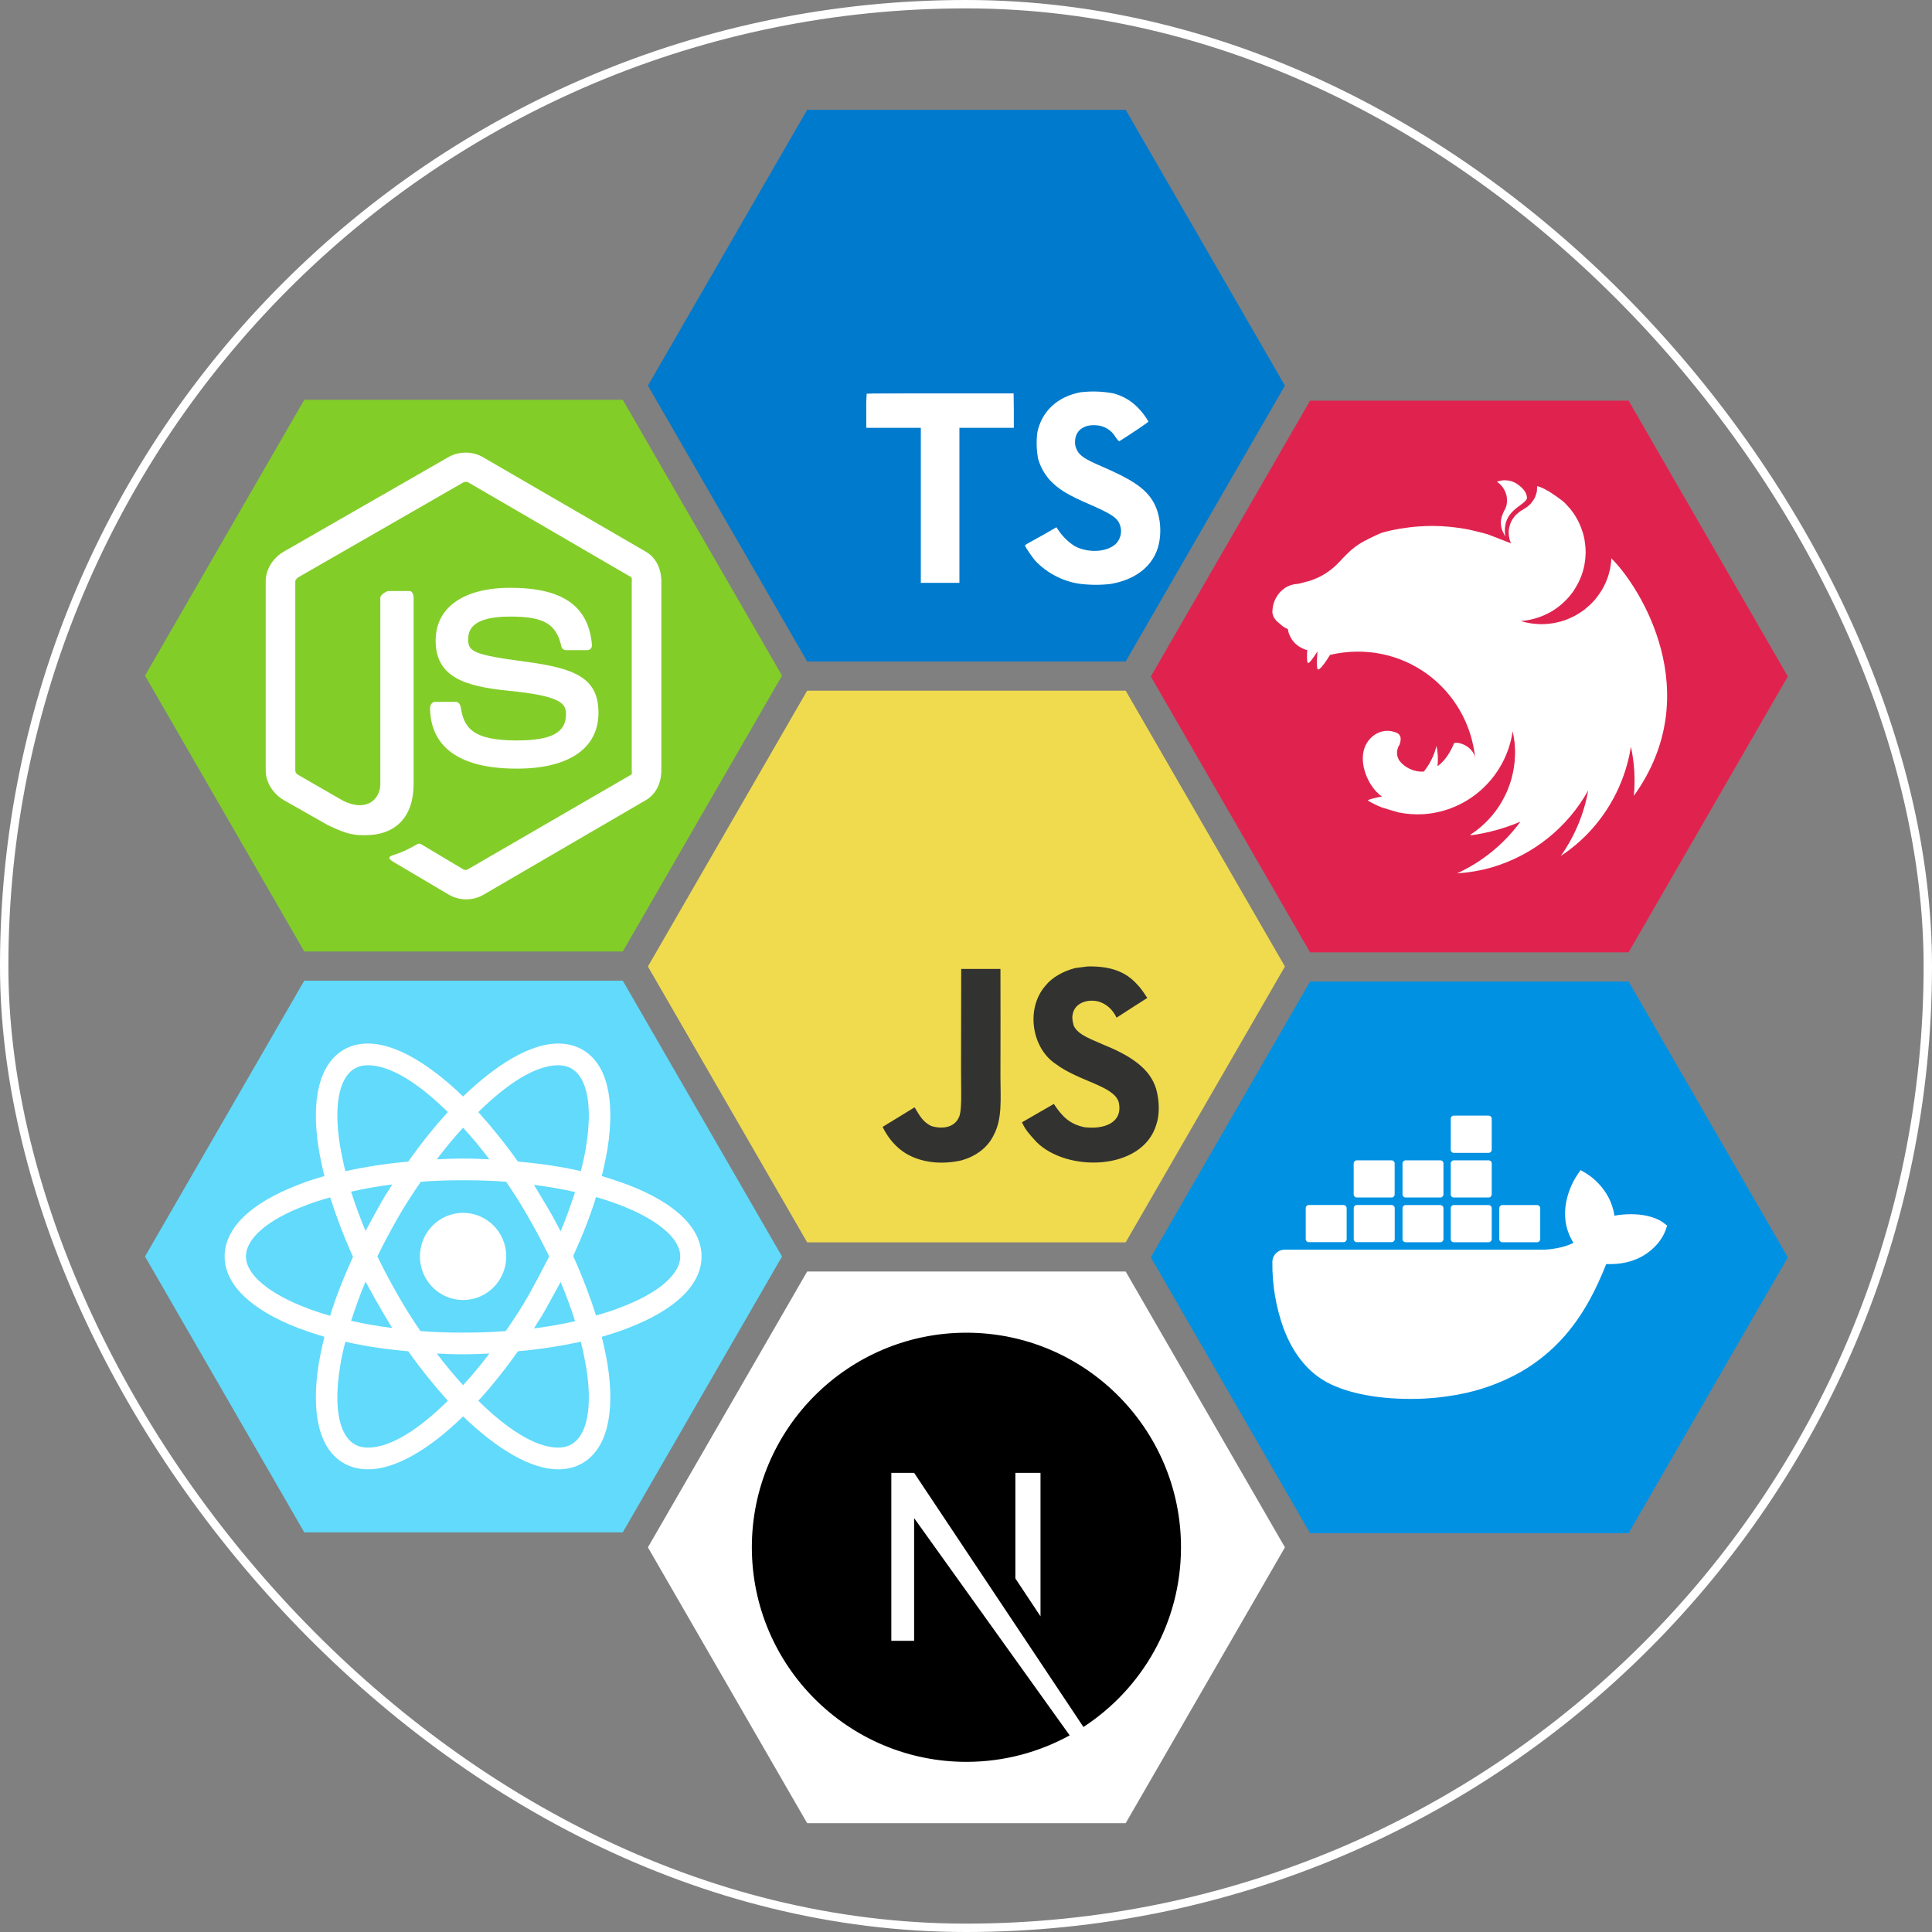 <svg width="2305" height="2305" viewBox="0 0 2305 2305" fill="none" xmlns="http://www.w3.org/2000/svg">
<rect x="0" y="0" width="2305" height="2305" fill="#808080" stroke="none"/>
<rect x="5" y="5" width="2295" height="2295" rx="1147.5" stroke="white" stroke-width="10"/>
<path d="M773 460.092L963.001 131H1343.01L1533 460.092L1343.01 789.183H963.001L773 460.092Z" fill="#007ACC"/>
<path d="M1209.56 489.96V510.44H1144.64V695.36H1098.6V510.4H1033.52V490.4C1033.32 483.503 1033.48 476.6 1034 469.72C1034.32 469.36 1074 469.36 1122 469.36H1209.32L1209.56 489.96Z" fill="white"/>
<path d="M1326.92 469C1338.9 471.779 1349.78 478.042 1358.2 487C1362.84 491.826 1366.87 497.199 1370.2 503C1370.2 503.64 1348.6 518.24 1335.44 526.4C1334.96 526.72 1333.04 524.64 1330.92 521.48C1328.52 517.335 1325.1 513.866 1321 511.396C1316.89 508.927 1312.23 507.539 1307.44 507.36C1292.28 506.32 1282.52 514.28 1282.6 527.36C1282.47 530.617 1283.22 533.848 1284.76 536.72C1288.08 543.64 1294.28 547.76 1313.72 556.16C1349.52 571.56 1364.84 581.72 1374.36 596.16C1385 612.16 1387.36 638 1380.16 657.12C1372.16 677.92 1352.56 692.04 1324.84 696.72C1312.18 698.17 1299.39 698.036 1286.76 696.32C1267.41 693.13 1249.58 683.838 1235.88 669.8C1231.28 664.72 1222.32 651.48 1222.88 650.52C1224.34 649.436 1225.88 648.46 1227.48 647.6L1246 637.36L1260.36 629.04L1263.36 633.48C1268.42 640.722 1274.87 646.894 1282.32 651.64C1298.32 660.04 1320.16 658.88 1330.96 649.16C1334.59 645.598 1336.85 640.878 1337.35 635.82C1337.86 630.762 1336.57 625.688 1333.72 621.48C1329.72 615.92 1321.72 611.24 1299.36 601.48C1273.56 590.36 1262.44 583.48 1252.28 572.52C1245.94 565.288 1241.25 556.755 1238.56 547.52C1236.55 536.97 1236.25 526.165 1237.68 515.52C1243 490.6 1261.68 473.2 1288.96 468.04C1301.59 466.477 1314.39 466.827 1326.92 469.08V469Z" fill="white"/>
<path d="M1373 807.092L1563 478H1943.01L2133 807.092L1943.01 1136.18H1563L1373 807.092Z" fill="#E0234E"/>
<path fill-rule="evenodd" clip-rule="evenodd" d="M1795.33 573C1791.92 573 1788.76 573.73 1785.84 574.702C1792.05 578.837 1795.45 584.309 1797.15 590.51C1797.28 591.361 1797.52 591.969 1797.64 592.82C1797.76 593.55 1797.88 594.279 1797.88 595.009C1798.37 605.71 1795.09 607.047 1792.78 613.37C1789.25 621.517 1790.22 630.272 1794.48 637.325C1794.84 638.176 1795.33 639.149 1795.94 640C1791.32 609.236 1816.98 604.615 1821.73 595.009C1822.09 586.619 1815.16 581.025 1809.68 577.134C1804.45 573.973 1799.71 573 1795.33 573ZM1834.01 579.931C1833.52 582.728 1833.89 581.998 1833.77 583.457C1833.65 584.43 1833.65 585.646 1833.52 586.619C1833.28 587.592 1833.04 588.564 1832.67 589.537C1832.43 590.51 1832.06 591.483 1831.7 592.455C1831.21 593.428 1830.85 594.279 1830.36 595.252C1830 595.739 1829.75 596.225 1829.39 596.711C1829.15 597.076 1828.9 597.441 1828.66 597.806C1828.05 598.657 1827.44 599.508 1826.83 600.238C1826.1 600.967 1825.5 601.818 1824.64 602.426V602.548C1823.92 603.156 1823.19 603.886 1822.33 604.494C1819.78 606.439 1816.86 607.898 1814.18 609.722C1813.33 610.33 1812.48 610.817 1811.75 611.546C1810.9 612.154 1810.17 612.762 1809.44 613.492C1808.59 614.221 1807.98 614.951 1807.25 615.802C1806.64 616.532 1805.91 617.383 1805.43 618.234C1804.82 619.085 1804.21 619.937 1803.72 620.788C1803.24 621.76 1802.87 622.612 1802.39 623.584C1802.02 624.557 1801.66 625.408 1801.41 626.381C1801.05 627.476 1800.8 628.448 1800.56 629.421C1800.44 629.908 1800.44 630.515 1800.32 631.002C1800.2 631.488 1800.2 631.975 1800.07 632.461C1800.07 633.434 1799.95 634.528 1799.95 635.501C1799.95 636.231 1799.95 636.96 1800.07 637.69C1800.07 638.662 1800.2 639.635 1800.44 640.73C1800.56 641.702 1800.8 642.675 1801.05 643.648C1801.41 644.621 1801.66 645.593 1802.02 646.566C1802.26 647.174 1802.63 647.782 1802.87 648.269L1774.9 637.446C1770.15 636.109 1765.53 634.893 1760.79 633.799C1758.23 633.191 1755.68 632.583 1753.12 631.975C1745.82 630.515 1738.41 629.421 1730.99 628.692C1730.74 628.692 1730.62 628.57 1730.38 628.57C1723.08 627.84 1715.9 627.475 1708.6 627.475C1703.25 627.475 1697.9 627.718 1692.67 628.083C1685.25 628.57 1677.83 629.543 1670.41 630.759C1668.59 631.002 1666.76 631.367 1664.94 631.731C1661.17 632.461 1657.52 633.312 1653.99 634.163C1652.16 634.65 1650.34 635.136 1648.52 635.622C1646.69 636.352 1644.99 637.203 1643.29 637.933C1641.95 638.541 1640.61 639.149 1639.27 639.757C1639.03 639.878 1638.78 639.878 1638.66 640C1637.45 640.608 1636.35 641.094 1635.26 641.702C1634.89 641.824 1634.65 641.945 1634.41 642.067C1633.07 642.675 1631.73 643.404 1630.64 644.012C1629.78 644.377 1628.93 644.864 1628.2 645.228C1627.84 645.471 1627.35 645.715 1627.11 645.836C1626.01 646.444 1624.92 647.052 1623.95 647.66C1622.85 648.268 1621.88 648.876 1621.03 649.484C1620.17 650.092 1619.32 650.579 1618.59 651.187C1618.47 651.308 1618.35 651.308 1618.23 651.43C1617.5 651.916 1616.65 652.524 1615.92 653.132C1615.92 653.132 1615.8 653.254 1615.67 653.375C1615.07 653.862 1614.46 654.348 1613.85 654.834C1613.61 654.956 1613.36 655.199 1613.12 655.321C1612.51 655.807 1611.9 656.415 1611.3 656.901C1611.17 657.144 1610.93 657.266 1610.81 657.388C1610.08 658.118 1609.35 658.726 1608.62 659.455C1608.5 659.455 1608.5 659.577 1608.38 659.698C1607.65 660.306 1606.92 661.036 1606.19 661.765C1606.06 661.887 1606.06 662.008 1605.94 662.008C1605.34 662.616 1604.73 663.224 1604.12 663.954C1603.88 664.197 1603.51 664.44 1603.27 664.683C1602.66 665.413 1601.93 666.143 1601.2 666.872C1601.08 667.115 1600.83 667.237 1600.71 667.48C1599.74 668.453 1598.89 669.426 1597.92 670.399C1597.79 670.52 1597.67 670.642 1597.55 670.763C1595.6 672.83 1593.54 674.898 1591.35 676.722C1589.16 678.667 1586.85 680.491 1584.54 682.072C1582.1 683.774 1579.79 685.233 1577.24 686.692C1574.8 688.03 1572.25 689.246 1569.57 690.34C1567.02 691.435 1564.34 692.408 1561.67 693.259C1556.56 694.353 1551.33 696.42 1546.83 696.785C1545.85 696.785 1544.76 697.028 1543.79 697.15C1542.69 697.393 1541.72 697.636 1540.75 697.879C1539.77 698.244 1538.8 698.609 1537.83 698.974C1536.85 699.339 1535.88 699.825 1534.91 700.311C1534.06 700.919 1533.08 701.406 1532.23 702.014C1531.38 702.622 1530.53 703.351 1529.8 704.081C1528.95 704.689 1528.1 705.54 1527.37 706.27C1526.64 707.121 1525.91 707.85 1525.3 708.701C1524.69 709.674 1523.96 710.525 1523.47 711.498C1522.87 712.349 1522.26 713.322 1521.77 714.295C1521.28 715.389 1520.8 716.362 1520.43 717.456C1520.07 718.429 1519.7 719.524 1519.34 720.618C1519.09 721.591 1518.85 722.564 1518.73 723.536C1518.73 723.658 1518.61 723.779 1518.61 723.901C1518.36 724.996 1518.36 726.455 1518.24 727.184C1518.12 728.035 1518 728.765 1518 729.616C1518 730.103 1518 730.711 1518.12 731.197C1518.24 732.048 1518.36 732.778 1518.61 733.507C1518.85 734.237 1519.1 734.966 1519.46 735.696V735.818C1519.82 736.547 1520.31 737.277 1520.8 738.007C1521.28 738.736 1521.77 739.466 1522.38 740.195C1522.99 740.803 1523.72 741.533 1524.45 742.141C1525.18 742.87 1525.91 743.478 1526.76 744.086C1529.68 746.64 1530.41 747.491 1534.18 749.437C1534.79 749.801 1535.39 750.045 1536.12 750.409C1536.25 750.409 1536.37 750.531 1536.49 750.531C1536.49 750.774 1536.49 750.896 1536.61 751.139C1536.73 752.112 1536.98 753.085 1537.22 754.058C1537.46 755.152 1537.83 756.125 1538.19 756.976C1538.56 757.705 1538.8 758.435 1539.17 759.165C1539.29 759.408 1539.41 759.651 1539.53 759.773C1540.02 760.745 1540.5 761.597 1540.99 762.448C1541.6 763.299 1542.21 764.15 1542.81 765.001C1543.42 765.731 1544.15 766.582 1544.88 767.312C1545.61 768.041 1546.34 768.649 1547.19 769.379C1547.19 769.379 1547.32 769.501 1547.44 769.501C1548.17 770.109 1548.9 770.717 1549.63 771.203C1550.48 771.811 1551.33 772.297 1552.3 772.784C1553.15 773.27 1554.13 773.757 1555.1 774.121C1555.83 774.486 1556.68 774.729 1557.53 774.973C1557.65 775.094 1557.78 775.094 1558.02 775.216C1558.51 775.338 1559.11 775.459 1559.6 775.58C1559.24 782.147 1559.11 788.348 1560.09 790.537C1561.18 792.969 1566.53 785.551 1571.89 777.04C1571.16 785.43 1570.67 795.279 1571.89 798.197C1573.22 801.237 1580.52 791.753 1586.85 781.295C1673.09 761.354 1751.79 820.936 1760.06 905.081C1758.48 891.948 1742.3 884.653 1734.88 886.477C1731.23 895.475 1725.03 907.026 1715.05 914.201C1715.9 906.175 1715.54 897.907 1713.84 889.881C1711.16 901.068 1705.93 911.526 1698.75 920.524C1687.2 921.375 1675.64 915.781 1669.56 907.391C1669.07 907.026 1668.95 906.297 1668.59 905.811C1668.22 904.959 1667.86 904.108 1667.61 903.257C1667.25 902.406 1667.01 901.555 1666.88 900.703C1666.76 899.852 1666.76 899.001 1666.76 898.028C1666.76 897.42 1666.76 896.812 1666.76 896.204C1666.88 895.353 1667.13 894.502 1667.37 893.651C1667.61 892.8 1667.86 891.948 1668.22 891.097C1668.71 890.246 1669.07 889.395 1669.68 888.544C1671.75 882.707 1671.75 877.965 1667.98 875.168C1667.25 874.682 1666.52 874.317 1665.67 873.952C1665.18 873.83 1664.57 873.587 1664.09 873.466C1663.72 873.344 1663.48 873.223 1663.11 873.101C1662.26 872.858 1661.41 872.614 1660.56 872.493C1659.71 872.25 1658.86 872.128 1658 872.128C1657.15 872.006 1656.18 871.885 1655.33 871.885C1654.72 871.885 1654.11 872.007 1653.5 872.007C1652.53 872.007 1651.68 872.129 1650.83 872.372C1649.98 872.493 1649.12 872.615 1648.27 872.858C1647.42 873.101 1646.57 873.345 1645.72 873.709C1644.87 874.074 1644.14 874.439 1643.29 874.804C1642.56 875.169 1641.83 875.655 1640.98 876.02C1612.63 894.502 1629.54 937.791 1648.88 950.315C1641.58 951.653 1634.16 953.234 1632.1 954.814C1631.97 954.936 1631.85 955.057 1631.85 955.057C1637.08 958.219 1642.56 960.894 1648.27 963.204C1656.06 965.758 1664.33 968.068 1667.98 969.041V969.163C1678.07 971.23 1688.29 971.96 1698.63 971.352C1752.52 967.582 1796.67 926.604 1804.7 872.615C1804.94 873.709 1805.18 874.682 1805.43 875.776C1805.79 877.965 1806.28 880.275 1806.52 882.586V882.708C1806.77 883.802 1806.89 884.896 1807.01 885.869V886.356C1807.13 887.45 1807.25 888.545 1807.25 889.517C1807.37 890.855 1807.5 892.192 1807.5 893.53V895.476C1807.5 896.084 1807.62 896.813 1807.62 897.421C1807.62 898.151 1807.5 898.88 1807.5 899.61V901.312C1807.5 902.163 1807.37 902.893 1807.37 903.744C1807.37 904.231 1807.37 904.717 1807.25 905.325C1807.25 906.176 1807.13 907.027 1807.13 908C1807.01 908.365 1807.01 908.73 1807.01 909.094C1806.89 910.067 1806.76 910.918 1806.64 911.891C1806.64 912.256 1806.64 912.621 1806.52 912.986C1806.4 914.202 1806.16 915.296 1806.03 916.512V916.634V916.756C1805.79 917.85 1805.55 919.066 1805.3 920.16V920.525C1805.06 921.619 1804.82 922.714 1804.57 923.808C1804.57 923.93 1804.45 924.173 1804.45 924.295C1804.21 925.389 1803.97 926.483 1803.6 927.578V927.943C1803.24 929.159 1802.87 930.253 1802.63 931.347C1802.51 931.469 1802.51 931.59 1802.51 931.59C1802.14 932.806 1801.78 934.022 1801.41 935.238C1800.93 936.454 1800.56 937.549 1800.07 938.765C1799.59 939.981 1799.22 941.196 1798.74 942.291C1798.25 943.507 1797.76 944.601 1797.28 945.817H1797.15C1796.67 946.912 1796.18 948.128 1795.57 949.222C1795.45 949.587 1795.33 949.83 1795.21 950.073C1795.09 950.195 1795.09 950.316 1794.97 950.438C1787.06 966.367 1775.38 980.351 1760.79 991.294C1759.81 991.902 1758.84 992.632 1757.87 993.361C1757.62 993.605 1757.26 993.726 1757.01 993.969C1756.16 994.577 1755.31 995.185 1754.34 995.793L1754.7 996.523H1754.83C1756.53 996.28 1758.23 996.036 1759.93 995.793H1760.06C1763.22 995.307 1766.38 994.699 1769.54 994.091C1770.39 993.969 1771.37 993.726 1772.22 993.483C1772.83 993.361 1773.31 993.24 1773.92 993.118C1774.77 992.996 1775.63 992.753 1776.48 992.632C1777.21 992.389 1777.94 992.267 1778.67 992.024C1790.83 989.105 1802.63 985.093 1813.94 980.35C1794.6 1006.74 1768.69 1028.02 1738.4 1042C1752.39 1041.03 1766.38 1038.72 1779.88 1034.83C1828.9 1020.36 1870.14 987.403 1894.83 943.02C1889.84 971.109 1878.65 997.86 1862.11 1021.21C1873.91 1013.42 1884.73 1004.43 1894.59 994.212C1921.83 965.759 1939.71 929.645 1945.79 890.855C1949.93 910.067 1951.15 929.888 1949.32 949.465C2037.14 827.017 1956.62 700.07 1922.93 666.631C1922.8 666.388 1922.68 666.266 1922.68 666.023C1922.56 666.144 1922.56 666.144 1922.56 666.266C1922.56 666.144 1922.56 666.144 1922.44 666.023C1922.44 667.482 1922.32 668.941 1922.2 670.4C1921.83 673.197 1921.47 675.872 1920.98 678.547C1920.37 681.222 1919.64 683.897 1918.91 686.572C1918.06 689.126 1917.09 691.801 1915.99 694.355C1914.9 696.787 1913.68 699.34 1912.34 701.772C1911.01 704.082 1909.55 706.514 1907.97 708.703C1906.38 711.013 1904.68 713.202 1902.98 715.269C1901.15 717.458 1899.21 719.404 1897.26 721.349C1896.05 722.444 1894.95 723.416 1893.73 724.389C1892.76 725.24 1891.91 725.97 1890.94 726.821C1888.75 728.523 1886.56 730.104 1884.12 731.563C1881.81 733.022 1879.38 734.482 1876.95 735.698C1874.39 736.914 1871.84 738.008 1869.29 739.102C1866.73 740.075 1864.05 740.926 1861.38 741.656C1858.7 742.385 1855.91 742.993 1853.23 743.48C1850.43 743.966 1847.63 744.209 1844.96 744.453C1843.01 744.574 1841.07 744.696 1839.12 744.696C1836.32 744.696 1833.52 744.453 1830.85 744.209C1828.05 743.966 1825.25 743.601 1822.58 742.993C1819.78 742.506 1817.1 741.777 1814.43 740.926H1814.31C1816.98 740.683 1819.66 740.439 1822.33 739.953C1825.13 739.467 1827.81 738.859 1830.48 738.129C1833.16 737.4 1835.83 736.548 1838.39 735.576C1841.07 734.603 1843.62 733.387 1846.05 732.171C1848.61 730.955 1850.92 729.617 1853.35 728.158C1855.66 726.577 1857.97 724.997 1860.16 723.294C1862.35 721.592 1864.42 719.768 1866.37 717.822C1868.43 715.998 1870.26 713.931 1872.08 711.864C1873.91 709.676 1875.61 707.487 1877.19 705.298C1877.43 704.933 1877.68 704.447 1877.92 704.082C1879.14 702.136 1880.35 700.191 1881.45 698.245C1882.79 695.813 1884 693.381 1885.1 690.828C1886.19 688.274 1887.17 685.721 1888.02 683.046C1888.87 680.492 1889.48 677.817 1890.08 675.142C1890.57 672.345 1891.06 669.67 1891.3 666.995C1891.54 664.198 1891.79 661.402 1891.79 658.726C1891.79 656.781 1891.67 654.835 1891.54 652.89C1891.3 650.093 1890.94 647.418 1890.57 644.743C1890.08 641.946 1889.48 639.271 1888.75 636.596C1887.9 634.042 1887.04 631.367 1886.07 628.814C1885.1 626.26 1883.88 623.707 1882.67 621.275C1881.33 618.843 1879.99 616.411 1878.53 614.1C1876.95 611.79 1875.37 609.601 1873.66 607.413C1871.84 605.345 1870.02 603.278 1868.07 601.211C1867.1 600.238 1866 599.144 1864.91 598.171C1859.43 593.915 1853.72 589.903 1848 586.255C1847.15 585.768 1846.42 585.404 1845.57 585.039C1841.55 582.485 1837.78 581.147 1834.01 579.931Z" fill="white"/>
<path d="M1373 1500.09L1563 1171H1943.01L2133 1500.09L1943.01 1829.18H1563L1373 1500.09Z" fill="#0091E2"/>
<path d="M1984.32 1458.66C1983.01 1457.6 1971.11 1448.65 1946 1448.65C1939.35 1448.65 1932.7 1449.14 1926.14 1450.37C1921.29 1416.96 1893.72 1400.7 1892.49 1399.96L1885.76 1396.02L1881.33 1402.43C1875.75 1411.05 1871.73 1420.49 1869.35 1430.5C1864.83 1449.55 1867.54 1467.45 1877.22 1482.72C1865.57 1489.2 1846.78 1490.84 1843 1490.93H1532.71C1524.58 1490.93 1518.02 1497.49 1518.02 1505.62C1517.69 1532.8 1522.28 1559.81 1531.56 1585.34C1542.23 1613.42 1558.15 1634.02 1578.83 1646.67C1601.97 1660.87 1639.64 1669 1682.4 1669C1701.68 1669.08 1720.97 1667.27 1739.93 1663.74C1766.27 1658.9 1791.63 1649.7 1814.94 1636.49C1834.14 1625.32 1851.46 1611.2 1866.15 1594.53C1890.68 1566.7 1905.37 1535.67 1916.29 1508.17H1920.64C1947.56 1508.17 1964.13 1497.41 1973.24 1488.38C1979.32 1482.63 1984.08 1475.66 1987.11 1467.86L1989 1462.19L1984.32 1458.66ZM1561.43 1481.98H1603.04C1605.01 1481.98 1606.65 1480.34 1606.65 1478.37V1441.34C1606.65 1439.37 1605.01 1437.73 1603.04 1437.65H1561.43C1559.46 1437.65 1557.82 1439.29 1557.82 1441.26V1478.37C1557.82 1480.42 1559.46 1481.98 1561.43 1481.98ZM1618.79 1481.98H1660.4C1662.37 1481.98 1664.01 1480.34 1664.01 1478.37V1441.34C1664.01 1439.37 1662.37 1437.73 1660.4 1437.65H1618.79C1616.74 1437.65 1615.1 1439.29 1615.1 1441.34V1478.37C1615.1 1480.42 1616.74 1481.98 1618.79 1481.98ZM1676.9 1482.06H1718.51C1720.48 1482.06 1722.12 1480.42 1722.12 1478.45V1441.42C1722.12 1439.45 1720.48 1437.81 1718.51 1437.73H1676.9C1674.93 1437.73 1673.29 1439.37 1673.29 1441.34V1478.45C1673.29 1480.42 1674.93 1481.98 1676.9 1482.06ZM1734.43 1482.06H1776.04C1778.01 1482.06 1779.65 1480.42 1779.73 1478.45V1441.42C1779.73 1439.37 1778.09 1437.73 1776.04 1437.73H1734.43C1732.46 1437.73 1730.82 1439.37 1730.82 1441.34V1478.45C1730.82 1480.42 1732.38 1482.06 1734.43 1482.06ZM1618.71 1428.7H1660.32C1662.29 1428.7 1663.93 1427.05 1663.93 1425V1387.98C1663.93 1386.01 1662.29 1384.36 1660.32 1384.36H1618.71C1616.66 1384.36 1615.1 1386.01 1615.02 1387.98V1425C1615.1 1427.05 1616.74 1428.7 1618.71 1428.7ZM1676.9 1428.7H1718.51C1720.48 1428.7 1722.12 1427.05 1722.12 1425V1387.98C1722.12 1386.01 1720.48 1384.36 1718.51 1384.36H1676.9C1674.93 1384.36 1673.29 1386.01 1673.29 1387.98V1425C1673.29 1427.05 1674.93 1428.7 1676.9 1428.7ZM1734.43 1428.7H1776.04C1778.09 1428.7 1779.65 1427.05 1779.73 1425V1387.98C1779.73 1385.92 1778.09 1384.36 1776.04 1384.36H1734.43C1732.46 1384.36 1730.82 1386.01 1730.82 1387.98V1425C1730.82 1427.05 1732.38 1428.7 1734.43 1428.7ZM1734.43 1375.42H1776.04C1778.09 1375.42 1779.73 1373.77 1779.73 1371.72V1334.61C1779.73 1332.64 1778.09 1331 1776.04 1331H1734.43C1732.46 1331 1730.82 1332.64 1730.82 1334.61V1371.72C1730.82 1373.77 1732.38 1375.42 1734.43 1375.42ZM1792.37 1482.06H1833.98C1835.94 1482.06 1837.59 1480.42 1837.59 1478.45V1441.42C1837.59 1439.37 1835.94 1437.81 1833.98 1437.73H1792.37C1790.4 1437.73 1788.76 1439.37 1788.76 1441.34V1478.45C1788.76 1480.42 1790.4 1482.06 1792.37 1482.06Z" fill="white"/>
<path d="M773 1846.09L963.001 1517H1343.01L1533 1846.09L1343.01 2175.18H963.001L773 1846.09Z" fill="white"/>
<path d="M1153 1590C1011.8 1590 897 1704.8 897 1846C897 1987.2 1011.8 2102 1153 2102C1197.8 2102 1239.8 2090.4 1276.2 2070.4L1090.6 1811.2V1957.6H1063.4V1757.2H1090.6L1292.6 2060.4C1362.6 2014.8 1409 1936 1409 1846C1409 1704.8 1294.2 1590 1153 1590ZM1241.4 1928.4L1211.4 1883.2V1757.2H1241.4V1928.4Z" fill="black"/>
<path d="M173 1499.09L363.001 1170H743.011L933 1499.09L743.011 1828.18H363.001L173 1499.09Z" fill="#61DAFB"/>
<path d="M552.5 1551C580.943 1551 604 1527.72 604 1499C604 1470.28 580.943 1447 552.5 1447C524.057 1447 501 1470.28 501 1499C501 1527.72 524.057 1551 552.5 1551Z" fill="white"/>
<path d="M749.287 1413.58C739.288 1409.94 728.835 1406.31 717.928 1403.13C720.655 1392.22 722.927 1381.31 724.745 1370.86C734.289 1310.89 723.836 1268.63 694.75 1252.27C686.115 1247.27 676.571 1245 665.664 1245C633.851 1245 593.403 1268.63 552.5 1308.16C511.597 1268.63 471.149 1245 439.336 1245C428.429 1245 418.885 1247.27 410.25 1252.27C381.164 1269.08 370.711 1311.34 380.255 1370.86C382.073 1381.31 384.345 1392.22 387.072 1403.13C376.165 1406.31 365.712 1409.49 355.713 1413.58C298.904 1435.39 268 1465.38 268 1499C268 1532.62 299.359 1562.61 355.713 1584.42C365.712 1588.06 376.165 1591.69 387.072 1594.87C384.345 1605.78 382.073 1616.69 380.255 1627.14C370.711 1687.11 381.164 1729.37 410.25 1745.73C418.885 1750.73 428.429 1753 439.336 1753C471.604 1753 512.052 1729.37 552.5 1689.84C593.403 1729.37 633.851 1753 665.664 1753C676.571 1753 686.115 1750.73 694.75 1745.73C723.836 1728.92 734.289 1686.66 724.745 1627.14C722.927 1616.69 720.655 1605.78 717.928 1594.87C728.835 1591.69 739.288 1588.51 749.287 1584.42C806.096 1562.61 837 1532.62 837 1499C837 1465.38 806.096 1435.39 749.287 1413.58ZM682.025 1274.99C700.658 1285.89 707.021 1319.52 699.295 1367.23C697.931 1376.77 695.659 1386.77 692.932 1397.22C669.3 1391.77 644.304 1388.13 617.944 1385.86C602.492 1364.05 586.585 1344.51 570.679 1326.79C604.31 1293.62 638.395 1270.9 666.118 1270.9C672.026 1270.9 677.48 1272.26 682.025 1274.99ZM631.124 1544.44C622.943 1558.98 613.399 1573.52 603.401 1588.06C586.585 1589.42 569.77 1589.88 552.5 1589.88C534.776 1589.88 517.96 1589.42 501.599 1588.06C491.601 1573.52 482.511 1558.98 474.331 1544.44C465.696 1529.44 457.515 1513.99 450.244 1499C457.515 1484.01 465.696 1468.56 474.331 1453.56C482.511 1439.02 492.055 1424.48 502.054 1409.94C518.869 1408.58 535.685 1408.12 552.954 1408.12C570.679 1408.12 587.494 1408.58 603.855 1409.94C613.854 1424.48 622.943 1439.02 631.124 1453.56C639.759 1468.56 647.939 1484.01 655.211 1499C647.485 1513.99 639.759 1528.99 631.124 1544.44ZM668.845 1529.44C675.662 1545.35 681.116 1560.8 686.115 1576.25C670.663 1579.88 654.302 1582.61 637.032 1584.88C642.486 1576.25 648.394 1567.16 653.393 1557.62C658.847 1548.07 663.846 1538.53 668.845 1529.44ZM552.5 1652.58C541.593 1640.77 531.14 1628.04 521.141 1614.87C531.594 1615.32 542.047 1615.78 552.5 1615.78C562.953 1615.78 573.406 1615.32 583.859 1614.87C573.86 1628.04 563.407 1640.77 552.5 1652.58ZM467.968 1584.42C450.698 1582.15 434.337 1579.43 418.885 1575.79C423.884 1560.8 429.338 1544.89 436.155 1528.99C441.154 1538.08 446.153 1547.62 451.607 1556.71C457.061 1566.7 462.514 1575.34 467.968 1584.42ZM436.155 1468.56C429.338 1452.65 423.884 1437.2 418.885 1421.75C434.337 1418.12 450.698 1415.39 467.968 1413.12C462.514 1421.75 456.606 1430.84 451.607 1440.38C446.153 1449.93 441.154 1459.47 436.155 1468.56ZM552.5 1345.42C563.407 1357.23 573.86 1369.96 583.859 1383.13C573.406 1382.68 562.953 1382.22 552.5 1382.22C542.047 1382.22 531.594 1382.68 521.141 1383.13C531.14 1369.96 541.593 1357.23 552.5 1345.42ZM653.393 1440.84L637.032 1413.58C654.302 1415.85 670.663 1418.57 686.115 1422.21C681.116 1437.2 675.662 1453.11 668.845 1469.01C663.846 1459.47 658.847 1449.93 653.393 1440.84ZM405.705 1367.23C397.979 1319.52 404.342 1285.89 422.975 1274.99C427.52 1272.26 432.974 1270.9 438.882 1270.9C466.15 1270.9 500.236 1293.16 534.321 1326.79C518.415 1344.06 502.508 1364.05 487.056 1385.86C460.696 1388.13 435.7 1392.22 412.068 1397.22C409.341 1386.77 407.523 1376.77 405.705 1367.23ZM293.45 1499C293.45 1477.64 319.355 1454.92 364.803 1438.11C373.892 1434.48 383.891 1431.3 393.889 1428.57C401.161 1451.29 410.25 1475.37 421.157 1499.45C410.25 1523.54 400.706 1547.16 393.889 1569.88C331.172 1551.71 293.45 1524.45 293.45 1499ZM422.975 1723.01C404.342 1712.11 397.979 1678.48 405.705 1630.77C407.069 1621.23 409.341 1611.23 412.068 1600.78C435.7 1606.23 460.696 1609.87 487.056 1612.14C502.508 1633.95 518.415 1653.49 534.321 1671.21C500.69 1704.38 466.605 1727.1 438.882 1727.1C432.974 1727.1 427.52 1725.74 422.975 1723.01ZM699.295 1630.77C707.021 1678.48 700.658 1712.11 682.025 1723.01C677.48 1725.74 672.026 1727.1 666.118 1727.1C638.85 1727.1 604.764 1704.84 570.679 1671.21C586.585 1653.94 602.492 1633.95 617.944 1612.14C644.304 1609.87 669.3 1605.78 692.932 1600.78C695.659 1611.23 697.477 1621.23 699.295 1630.77ZM740.197 1559.89C731.108 1563.52 721.109 1566.7 711.111 1569.43C703.839 1546.71 694.75 1522.63 683.843 1498.55C694.75 1474.46 704.294 1450.84 711.111 1428.12C773.828 1446.29 811.55 1473.55 811.55 1499C811.55 1520.36 785.19 1543.08 740.197 1559.89Z" fill="white"/>
<path d="M173 806.092L363.001 477H743.011L933 806.092L743.011 1135.18H363.001L173 806.092Z" fill="#83CD29"/>
<path d="M770.345 658.101L575.824 545.237C563.556 538.254 547.583 538.254 535.218 545.237L338.619 658.101C325.959 665.379 317 679.056 317 693.686V919.115C317 933.745 326.193 947.427 338.853 954.745L390.795 984.225C415.622 996.443 424.395 996.443 435.693 996.443C472.451 996.443 493.449 974.232 493.449 935.491V712.936C493.449 709.793 491.812 705.116 488.724 705.116H463.92C460.779 705.116 453.748 709.793 453.748 712.931V935.486C453.748 952.66 438.203 969.749 409.15 955.234L355.479 924.321C353.609 923.307 352.29 921.267 352.29 919.115V693.686C352.29 691.562 354.738 689.428 356.622 688.339L552.585 575.669C554.416 574.633 557.107 574.633 558.933 575.669L752.506 688.313C754.359 689.428 753.706 691.495 753.706 693.686V919.115C753.706 921.267 754.513 923.36 752.682 924.396L558.21 1037.13C556.542 1038.13 554.473 1038.13 552.647 1037.13L502.769 1007.38C501.265 1006.51 499.479 1006.2 498.036 1007C484.159 1014.86 481.6 1015.91 468.583 1020.42C465.38 1021.53 460.656 1023.47 470.391 1028.92L535.668 1067.51C541.9 1071.1 548.97 1073 556.167 1073C563.41 1073 570.504 1071.12 576.754 1067.51L770.341 954.745C783.001 947.375 789 933.745 789 919.115V693.686C789 679.056 783.001 665.414 770.345 658.101ZM616.566 883.394C564.84 883.394 553.446 869.134 549.647 843.432C549.206 840.663 546.855 837.353 544.036 837.353H518.756C515.628 837.353 513.114 841.144 513.114 844.256C513.114 877.165 531.019 917.039 616.57 917.039C678.499 917.039 714.005 892.994 714.005 850.44C714.005 808.248 685.478 797.175 625.419 789.232C564.712 781.214 558.545 777.163 558.545 762.952C558.545 751.236 563.768 735.61 608.718 735.61C648.882 735.61 663.686 744.223 669.778 771.274C670.299 773.818 672.623 775.642 675.248 775.642H700.63C702.192 775.642 703.683 775.012 704.777 773.897C705.835 772.698 706.396 771.195 706.254 769.582C702.324 722.999 671.353 701.29 608.714 701.29C552.996 701.29 519.757 724.802 519.757 764.213C519.757 806.961 552.828 818.774 606.314 824.059C670.299 830.327 675.274 839.672 675.274 852.247C675.274 874.089 657.727 883.394 616.566 883.394Z" fill="white"/>
<path d="M773 1153.09L963.001 824H1343.01L1533 1153.09L1343.01 1482.18H963.001L773 1153.09Z" fill="#F0DB4F"/>
<path d="M1381.15 1307.15C1377.48 1284.31 1362.58 1265.12 1318.46 1247.23C1303.13 1240.18 1286.04 1235.14 1280.95 1223.52C1279.14 1216.76 1278.9 1212.95 1280.05 1208.86C1283.33 1195.58 1299.18 1191.44 1311.75 1195.25C1319.84 1197.96 1327.5 1204.2 1332.12 1214.15C1353.73 1200.15 1353.68 1200.25 1368.77 1190.63C1363.25 1182.07 1360.3 1178.11 1356.68 1174.45C1343.69 1159.93 1325.98 1152.46 1297.66 1153.03L1282.91 1154.94C1268.77 1158.51 1255.3 1165.93 1247.4 1175.88C1223.7 1202.77 1230.46 1249.85 1259.3 1269.22C1287.72 1290.55 1329.46 1295.4 1334.79 1315.34C1339.98 1339.76 1316.85 1347.66 1293.86 1344.85C1276.91 1341.33 1267.49 1332.72 1257.3 1317.06C1238.55 1327.91 1238.55 1327.91 1219.27 1339C1223.84 1348.99 1228.64 1353.52 1236.31 1362.18C1272.58 1398.97 1363.35 1397.16 1379.63 1341.47C1380.29 1339.56 1384.67 1326.81 1381.15 1307.15ZM1193.61 1155.98H1146.77L1146.58 1277.07C1146.58 1302.82 1147.91 1326.43 1143.72 1333.66C1136.87 1347.89 1119.12 1346.13 1111.02 1343.37C1102.79 1339.32 1098.6 1333.57 1093.75 1325.43C1092.42 1323.09 1091.42 1321.29 1091.08 1321.15L1053 1344.47C1059.33 1357.46 1068.66 1368.74 1080.61 1376.07C1098.46 1386.78 1122.44 1390.07 1147.53 1384.31C1163.86 1379.55 1177.95 1369.7 1185.32 1354.7C1195.99 1335.04 1193.7 1311.25 1193.6 1284.93C1193.84 1241.99 1193.61 1199.05 1193.61 1155.98Z" fill="#323330"/>
<circle cx="1153" cy="1153" r="311" fill="#F0DB4F"/>
<path d="M1381.15 1307.15C1377.48 1284.31 1362.58 1265.12 1318.46 1247.23C1303.13 1240.18 1286.04 1235.14 1280.95 1223.52C1279.14 1216.76 1278.9 1212.95 1280.05 1208.86C1283.33 1195.58 1299.18 1191.44 1311.75 1195.25C1319.84 1197.96 1327.5 1204.2 1332.12 1214.15C1353.73 1200.15 1353.68 1200.25 1368.77 1190.63C1363.25 1182.07 1360.3 1178.11 1356.68 1174.45C1343.69 1159.93 1325.98 1152.46 1297.66 1153.03L1282.91 1154.94C1268.77 1158.51 1255.3 1165.93 1247.4 1175.88C1223.7 1202.77 1230.46 1249.85 1259.3 1269.22C1287.72 1290.55 1329.46 1295.4 1334.79 1315.34C1339.98 1339.76 1316.85 1347.66 1293.86 1344.85C1276.91 1341.33 1267.49 1332.72 1257.3 1317.06C1238.55 1327.91 1238.55 1327.91 1219.27 1339C1223.84 1348.99 1228.64 1353.52 1236.31 1362.18C1272.58 1398.97 1363.35 1397.16 1379.63 1341.47C1380.29 1339.56 1384.67 1326.81 1381.15 1307.15ZM1193.61 1155.98H1146.77L1146.58 1277.07C1146.58 1302.82 1147.91 1326.43 1143.72 1333.66C1136.87 1347.89 1119.12 1346.13 1111.02 1343.37C1102.79 1339.32 1098.6 1333.57 1093.75 1325.43C1092.42 1323.09 1091.42 1321.29 1091.08 1321.15L1053 1344.47C1059.33 1357.46 1068.66 1368.74 1080.61 1376.07C1098.46 1386.78 1122.44 1390.07 1147.53 1384.31C1163.86 1379.55 1177.95 1369.7 1185.32 1354.7C1195.99 1335.04 1193.7 1311.25 1193.6 1284.93C1193.84 1241.99 1193.61 1199.05 1193.61 1155.98Z" fill="#323330"/>
</svg>

